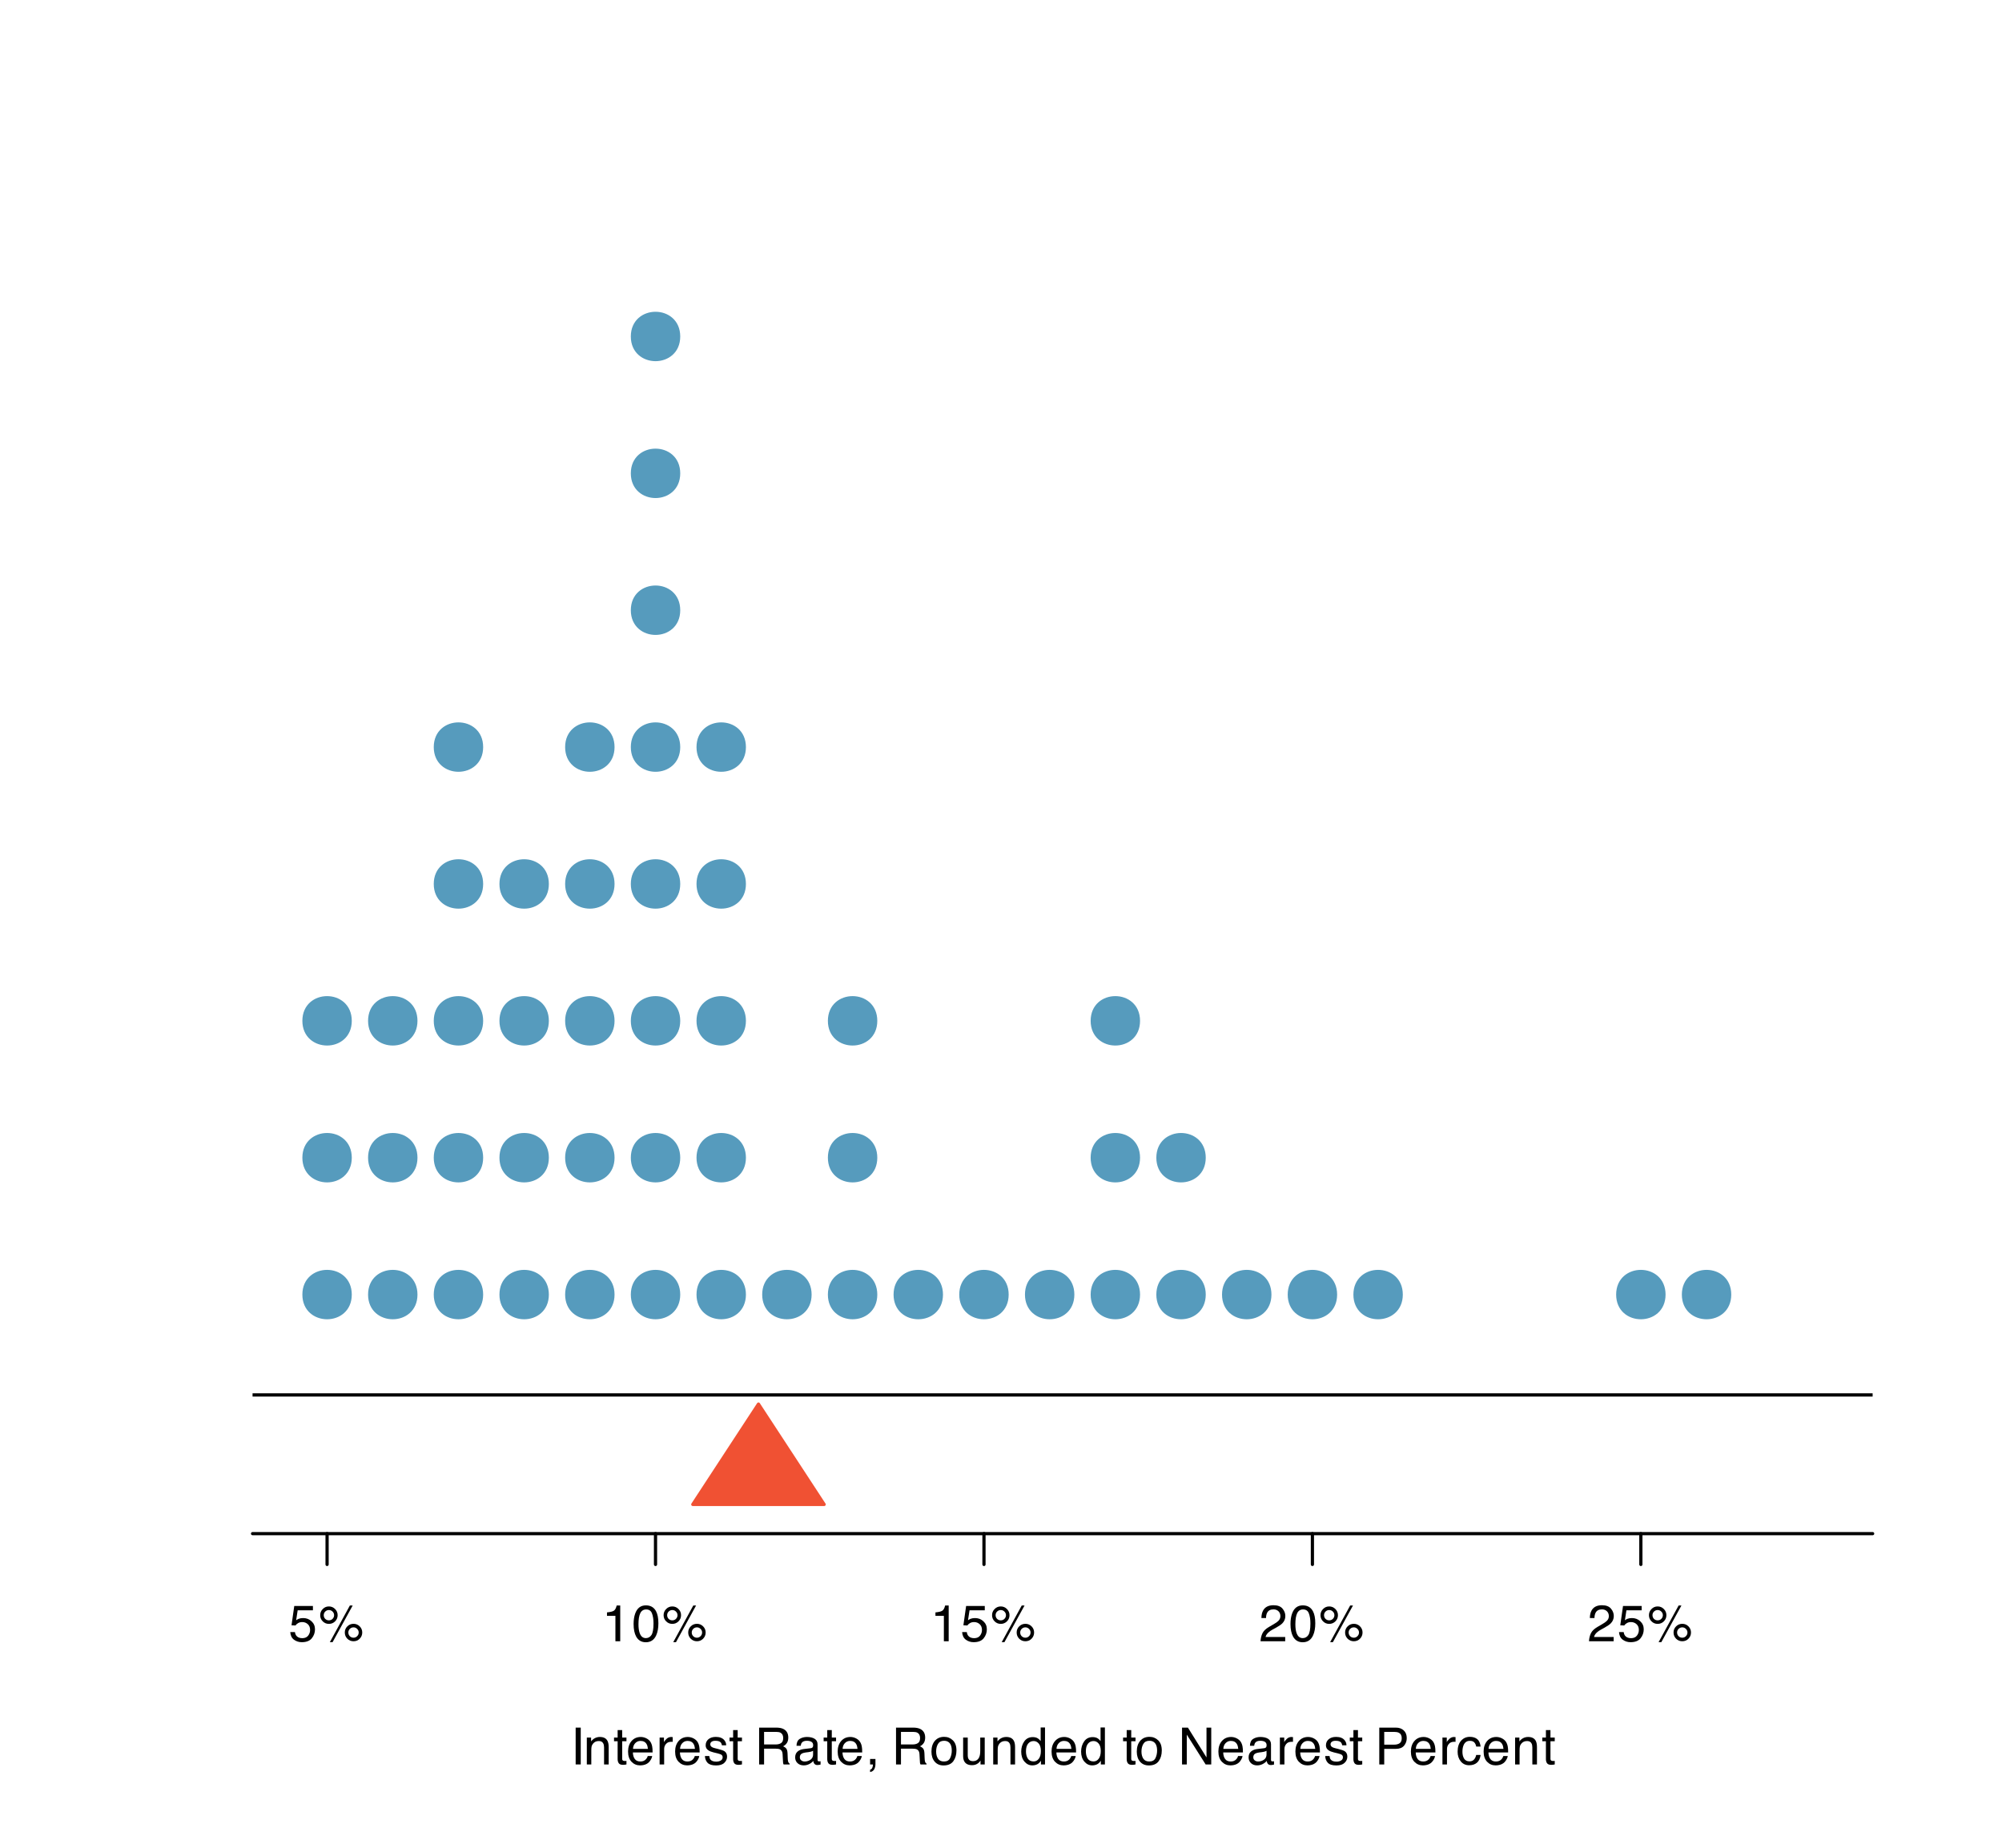 <?xml version="1.0" encoding="UTF-8"?>
<svg xmlns="http://www.w3.org/2000/svg" xmlns:xlink="http://www.w3.org/1999/xlink" width="468" height="432" viewBox="0 0 468 432">
<defs>
<g>
<g id="glyph-0-0">
<path d="M 0.391 0 L 0.391 -8.609 L 7.219 -8.609 L 7.219 0 Z M 6.141 -1.078 L 6.141 -7.531 L 1.469 -7.531 L 1.469 -1.078 Z M 6.141 -1.078 "/>
</g>
<g id="glyph-0-1">
<path d="M 1.172 -8.609 L 2.359 -8.609 L 2.359 0 L 1.172 0 Z M 1.172 -8.609 "/>
</g>
<g id="glyph-0-2">
<path d="M 0.781 -6.281 L 1.781 -6.281 L 1.781 -5.391 C 2.07 -5.754 2.383 -6.016 2.719 -6.172 C 3.051 -6.336 3.422 -6.422 3.828 -6.422 C 4.711 -6.422 5.312 -6.109 5.625 -5.484 C 5.801 -5.141 5.891 -4.656 5.891 -4.031 L 5.891 0 L 4.812 0 L 4.812 -3.953 C 4.812 -4.336 4.754 -4.645 4.641 -4.875 C 4.453 -5.27 4.113 -5.469 3.625 -5.469 C 3.375 -5.469 3.172 -5.441 3.016 -5.391 C 2.723 -5.305 2.469 -5.133 2.25 -4.875 C 2.07 -4.664 1.957 -4.453 1.906 -4.234 C 1.852 -4.016 1.828 -3.695 1.828 -3.281 L 1.828 0 L 0.781 0 Z M 3.25 -6.422 Z M 3.25 -6.422 "/>
</g>
<g id="glyph-0-3">
<path d="M 0.984 -8.031 L 2.047 -8.031 L 2.047 -6.281 L 3.047 -6.281 L 3.047 -5.422 L 2.047 -5.422 L 2.047 -1.312 C 2.047 -1.094 2.125 -0.945 2.281 -0.875 C 2.352 -0.832 2.488 -0.812 2.688 -0.812 C 2.738 -0.812 2.789 -0.812 2.844 -0.812 C 2.906 -0.82 2.973 -0.828 3.047 -0.828 L 3.047 0 C 2.93 0.031 2.805 0.051 2.672 0.062 C 2.547 0.082 2.406 0.094 2.25 0.094 C 1.758 0.094 1.426 -0.031 1.25 -0.281 C 1.07 -0.531 0.984 -0.859 0.984 -1.266 L 0.984 -5.422 L 0.141 -5.422 L 0.141 -6.281 L 0.984 -6.281 Z M 0.984 -8.031 "/>
</g>
<g id="glyph-0-4">
<path d="M 3.391 -6.422 C 3.836 -6.422 4.27 -6.316 4.688 -6.109 C 5.102 -5.898 5.422 -5.629 5.641 -5.297 C 5.848 -4.973 5.988 -4.602 6.062 -4.188 C 6.125 -3.895 6.156 -3.43 6.156 -2.797 L 1.547 -2.797 C 1.566 -2.16 1.719 -1.648 2 -1.266 C 2.281 -0.879 2.719 -0.688 3.312 -0.688 C 3.863 -0.688 4.301 -0.867 4.625 -1.234 C 4.812 -1.441 4.945 -1.688 5.031 -1.969 L 6.062 -1.969 C 6.039 -1.738 5.953 -1.484 5.797 -1.203 C 5.641 -0.922 5.469 -0.688 5.281 -0.5 C 4.957 -0.188 4.555 0.02 4.078 0.125 C 3.828 0.188 3.539 0.219 3.219 0.219 C 2.438 0.219 1.773 -0.062 1.234 -0.625 C 0.691 -1.195 0.422 -1.992 0.422 -3.016 C 0.422 -4.023 0.691 -4.844 1.234 -5.469 C 1.785 -6.102 2.504 -6.422 3.391 -6.422 Z M 5.062 -3.641 C 5.02 -4.098 4.922 -4.461 4.766 -4.734 C 4.484 -5.242 4.004 -5.5 3.328 -5.5 C 2.836 -5.5 2.426 -5.32 2.094 -4.969 C 1.77 -4.625 1.598 -4.18 1.578 -3.641 Z M 3.281 -6.422 Z M 3.281 -6.422 "/>
</g>
<g id="glyph-0-5">
<path d="M 0.797 -6.281 L 1.812 -6.281 L 1.812 -5.188 C 1.883 -5.406 2.082 -5.664 2.406 -5.969 C 2.727 -6.27 3.098 -6.422 3.516 -6.422 C 3.535 -6.422 3.566 -6.414 3.609 -6.406 C 3.66 -6.406 3.742 -6.398 3.859 -6.391 L 3.859 -5.281 C 3.797 -5.289 3.738 -5.297 3.688 -5.297 C 3.633 -5.297 3.578 -5.297 3.516 -5.297 C 2.984 -5.297 2.57 -5.125 2.281 -4.781 C 2 -4.445 1.859 -4.055 1.859 -3.609 L 1.859 0 L 0.797 0 Z M 0.797 -6.281 "/>
</g>
<g id="glyph-0-6">
<path d="M 1.406 -1.969 C 1.438 -1.613 1.523 -1.344 1.672 -1.156 C 1.93 -0.82 2.391 -0.656 3.047 -0.656 C 3.441 -0.656 3.785 -0.738 4.078 -0.906 C 4.379 -1.07 4.531 -1.332 4.531 -1.688 C 4.531 -1.957 4.41 -2.164 4.172 -2.312 C 4.016 -2.395 3.711 -2.492 3.266 -2.609 L 2.422 -2.812 C 1.891 -2.945 1.5 -3.098 1.25 -3.266 C 0.789 -3.547 0.562 -3.941 0.562 -4.453 C 0.562 -5.047 0.773 -5.523 1.203 -5.891 C 1.629 -6.254 2.207 -6.438 2.938 -6.438 C 3.875 -6.438 4.551 -6.16 4.969 -5.609 C 5.238 -5.254 5.367 -4.875 5.359 -4.469 L 4.359 -4.469 C 4.336 -4.707 4.254 -4.926 4.109 -5.125 C 3.867 -5.395 3.445 -5.531 2.844 -5.531 C 2.445 -5.531 2.145 -5.453 1.938 -5.297 C 1.738 -5.148 1.641 -4.953 1.641 -4.703 C 1.641 -4.43 1.773 -4.211 2.047 -4.047 C 2.203 -3.953 2.43 -3.867 2.734 -3.797 L 3.422 -3.625 C 4.18 -3.438 4.691 -3.258 4.953 -3.094 C 5.359 -2.82 5.562 -2.395 5.562 -1.812 C 5.562 -1.258 5.348 -0.781 4.922 -0.375 C 4.504 0.031 3.863 0.234 3 0.234 C 2.062 0.234 1.395 0.023 1 -0.391 C 0.613 -0.816 0.41 -1.344 0.391 -1.969 Z M 2.953 -6.422 Z M 2.953 -6.422 "/>
</g>
<g id="glyph-0-7">
</g>
<g id="glyph-0-8">
<path d="M 4.922 -4.672 C 5.461 -4.672 5.891 -4.781 6.203 -5 C 6.523 -5.219 6.688 -5.609 6.688 -6.172 C 6.688 -6.785 6.469 -7.207 6.031 -7.438 C 5.789 -7.551 5.469 -7.609 5.062 -7.609 L 2.219 -7.609 L 2.219 -4.672 Z M 1.062 -8.609 L 5.047 -8.609 C 5.703 -8.609 6.238 -8.516 6.656 -8.328 C 7.469 -7.953 7.875 -7.27 7.875 -6.281 C 7.875 -5.77 7.766 -5.348 7.547 -5.016 C 7.336 -4.691 7.039 -4.43 6.656 -4.234 C 7 -4.098 7.254 -3.914 7.422 -3.688 C 7.586 -3.469 7.68 -3.109 7.703 -2.609 L 7.75 -1.453 C 7.758 -1.129 7.785 -0.883 7.828 -0.719 C 7.898 -0.445 8.023 -0.27 8.203 -0.188 L 8.203 0 L 6.781 0 C 6.738 -0.07 6.703 -0.164 6.672 -0.281 C 6.648 -0.406 6.633 -0.633 6.625 -0.969 L 6.547 -2.406 C 6.523 -2.969 6.316 -3.344 5.922 -3.531 C 5.703 -3.633 5.352 -3.688 4.875 -3.688 L 2.219 -3.688 L 2.219 0 L 1.062 0 Z M 1.062 -8.609 "/>
</g>
<g id="glyph-0-9">
<path d="M 1.578 -1.672 C 1.578 -1.367 1.688 -1.129 1.906 -0.953 C 2.133 -0.773 2.398 -0.688 2.703 -0.688 C 3.078 -0.688 3.438 -0.77 3.781 -0.938 C 4.375 -1.227 4.672 -1.695 4.672 -2.344 L 4.672 -3.188 C 4.535 -3.113 4.363 -3.047 4.156 -2.984 C 3.957 -2.93 3.758 -2.895 3.562 -2.875 L 2.938 -2.797 C 2.551 -2.742 2.258 -2.66 2.062 -2.547 C 1.738 -2.367 1.578 -2.078 1.578 -1.672 Z M 4.141 -3.797 C 4.379 -3.828 4.539 -3.93 4.625 -4.109 C 4.664 -4.203 4.688 -4.336 4.688 -4.516 C 4.688 -4.867 4.555 -5.125 4.297 -5.281 C 4.047 -5.445 3.688 -5.531 3.219 -5.531 C 2.664 -5.531 2.273 -5.383 2.047 -5.094 C 1.91 -4.926 1.82 -4.68 1.781 -4.359 L 0.797 -4.359 C 0.816 -5.129 1.066 -5.664 1.547 -5.969 C 2.035 -6.27 2.598 -6.422 3.234 -6.422 C 3.973 -6.422 4.57 -6.281 5.031 -6 C 5.488 -5.719 5.719 -5.281 5.719 -4.688 L 5.719 -1.078 C 5.719 -0.973 5.738 -0.883 5.781 -0.812 C 5.832 -0.75 5.93 -0.719 6.078 -0.719 C 6.117 -0.719 6.164 -0.719 6.219 -0.719 C 6.281 -0.727 6.348 -0.738 6.422 -0.75 L 6.422 0.031 C 6.254 0.07 6.125 0.098 6.031 0.109 C 5.945 0.129 5.832 0.141 5.688 0.141 C 5.32 0.141 5.062 0.008 4.906 -0.25 C 4.812 -0.383 4.75 -0.578 4.719 -0.828 C 4.5 -0.547 4.188 -0.301 3.781 -0.094 C 3.383 0.113 2.945 0.219 2.469 0.219 C 1.883 0.219 1.406 0.039 1.031 -0.312 C 0.664 -0.664 0.484 -1.109 0.484 -1.641 C 0.484 -2.223 0.664 -2.676 1.031 -3 C 1.395 -3.32 1.867 -3.52 2.453 -3.594 Z M 3.266 -6.422 Z M 3.266 -6.422 "/>
</g>
<g id="glyph-0-10">
<path d="M 1 1.219 C 1.27 1.176 1.457 0.988 1.562 0.656 C 1.625 0.477 1.656 0.305 1.656 0.141 C 1.656 0.117 1.648 0.098 1.641 0.078 C 1.641 0.055 1.641 0.031 1.641 0 L 1 0 L 1 -1.281 L 2.25 -1.281 L 2.25 -0.094 C 2.25 0.375 2.156 0.781 1.969 1.125 C 1.781 1.477 1.457 1.695 1 1.781 Z M 1 1.219 "/>
</g>
<g id="glyph-0-11">
<path d="M 3.266 -0.688 C 3.961 -0.688 4.441 -0.945 4.703 -1.469 C 4.961 -2 5.094 -2.586 5.094 -3.234 C 5.094 -3.828 5 -4.305 4.812 -4.672 C 4.508 -5.242 4 -5.531 3.281 -5.531 C 2.633 -5.531 2.164 -5.285 1.875 -4.797 C 1.582 -4.305 1.438 -3.711 1.438 -3.016 C 1.438 -2.348 1.582 -1.789 1.875 -1.344 C 2.164 -0.906 2.629 -0.688 3.266 -0.688 Z M 3.312 -6.453 C 4.113 -6.453 4.789 -6.18 5.344 -5.641 C 5.906 -5.109 6.188 -4.316 6.188 -3.266 C 6.188 -2.254 5.941 -1.414 5.453 -0.75 C 4.961 -0.094 4.203 0.234 3.172 0.234 C 2.305 0.234 1.617 -0.055 1.109 -0.641 C 0.598 -1.234 0.344 -2.02 0.344 -3 C 0.344 -4.051 0.609 -4.891 1.141 -5.516 C 1.68 -6.141 2.406 -6.453 3.312 -6.453 Z M 3.266 -6.422 Z M 3.266 -6.422 "/>
</g>
<g id="glyph-0-12">
<path d="M 1.828 -6.281 L 1.828 -2.109 C 1.828 -1.785 1.879 -1.523 1.984 -1.328 C 2.172 -0.953 2.52 -0.766 3.031 -0.766 C 3.758 -0.766 4.258 -1.094 4.531 -1.75 C 4.676 -2.102 4.75 -2.582 4.75 -3.188 L 4.75 -6.281 L 5.797 -6.281 L 5.797 0 L 4.812 0 L 4.812 -0.922 C 4.676 -0.68 4.508 -0.484 4.312 -0.328 C 3.906 0.004 3.414 0.172 2.844 0.172 C 1.945 0.172 1.336 -0.129 1.016 -0.734 C 0.836 -1.047 0.75 -1.473 0.75 -2.016 L 0.75 -6.281 Z M 3.281 -6.422 Z M 3.281 -6.422 "/>
</g>
<g id="glyph-0-13">
<path d="M 1.438 -3.062 C 1.438 -2.395 1.578 -1.832 1.859 -1.375 C 2.148 -0.926 2.609 -0.703 3.234 -0.703 C 3.723 -0.703 4.125 -0.91 4.438 -1.328 C 4.758 -1.742 4.922 -2.348 4.922 -3.141 C 4.922 -3.93 4.754 -4.516 4.422 -4.891 C 4.098 -5.273 3.703 -5.469 3.234 -5.469 C 2.703 -5.469 2.27 -5.266 1.938 -4.859 C 1.602 -4.453 1.438 -3.852 1.438 -3.062 Z M 3.031 -6.391 C 3.508 -6.391 3.91 -6.285 4.234 -6.078 C 4.422 -5.961 4.633 -5.758 4.875 -5.469 L 4.875 -8.641 L 5.891 -8.641 L 5.891 0 L 4.938 0 L 4.938 -0.875 C 4.695 -0.488 4.406 -0.207 4.062 -0.031 C 3.727 0.133 3.344 0.219 2.906 0.219 C 2.207 0.219 1.602 -0.07 1.094 -0.656 C 0.582 -1.25 0.328 -2.031 0.328 -3 C 0.328 -3.914 0.562 -4.707 1.031 -5.375 C 1.5 -6.051 2.164 -6.391 3.031 -6.391 Z M 3.031 -6.391 "/>
</g>
<g id="glyph-0-14">
<path d="M 0.922 -8.609 L 2.297 -8.609 L 6.641 -1.641 L 6.641 -8.609 L 7.75 -8.609 L 7.75 0 L 6.438 0 L 2.031 -6.969 L 2.031 0 L 0.922 0 Z M 4.25 -8.609 Z M 4.25 -8.609 "/>
</g>
<g id="glyph-0-15">
<path d="M 1.031 -8.609 L 4.906 -8.609 C 5.664 -8.609 6.281 -8.391 6.75 -7.953 C 7.219 -7.523 7.453 -6.922 7.453 -6.141 C 7.453 -5.473 7.242 -4.891 6.828 -4.391 C 6.41 -3.891 5.77 -3.641 4.906 -3.641 L 2.188 -3.641 L 2.188 0 L 1.031 0 Z M 6.281 -6.141 C 6.281 -6.766 6.047 -7.191 5.578 -7.422 C 5.316 -7.547 4.961 -7.609 4.516 -7.609 L 2.188 -7.609 L 2.188 -4.625 L 4.516 -4.625 C 5.035 -4.625 5.457 -4.734 5.781 -4.953 C 6.113 -5.18 6.281 -5.578 6.281 -6.141 Z M 6.281 -6.141 "/>
</g>
<g id="glyph-0-16">
<path d="M 3.188 -6.453 C 3.895 -6.453 4.469 -6.281 4.906 -5.938 C 5.352 -5.594 5.625 -5.004 5.719 -4.172 L 4.688 -4.172 C 4.625 -4.555 4.484 -4.875 4.266 -5.125 C 4.047 -5.383 3.688 -5.516 3.188 -5.516 C 2.52 -5.516 2.039 -5.188 1.75 -4.531 C 1.562 -4.102 1.469 -3.578 1.469 -2.953 C 1.469 -2.328 1.598 -1.797 1.859 -1.359 C 2.129 -0.93 2.551 -0.719 3.125 -0.719 C 3.562 -0.719 3.906 -0.852 4.156 -1.125 C 4.414 -1.395 4.594 -1.758 4.688 -2.219 L 5.719 -2.219 C 5.602 -1.383 5.312 -0.773 4.844 -0.391 C 4.375 -0.004 3.773 0.188 3.047 0.188 C 2.223 0.188 1.566 -0.113 1.078 -0.719 C 0.586 -1.32 0.344 -2.07 0.344 -2.969 C 0.344 -4.07 0.609 -4.926 1.141 -5.531 C 1.68 -6.145 2.363 -6.453 3.188 -6.453 Z M 3.031 -6.422 Z M 3.031 -6.422 "/>
</g>
<g id="glyph-0-17">
<path d="M 1.484 -2.141 C 1.555 -1.535 1.836 -1.117 2.328 -0.891 C 2.578 -0.773 2.863 -0.719 3.188 -0.719 C 3.812 -0.719 4.273 -0.914 4.578 -1.312 C 4.879 -1.707 5.031 -2.148 5.031 -2.641 C 5.031 -3.223 4.848 -3.676 4.484 -4 C 4.129 -4.32 3.703 -4.484 3.203 -4.484 C 2.836 -4.484 2.523 -4.41 2.266 -4.266 C 2.004 -4.129 1.785 -3.938 1.609 -3.688 L 0.688 -3.734 L 1.328 -8.25 L 5.688 -8.25 L 5.688 -7.234 L 2.125 -7.234 L 1.766 -4.906 C 1.961 -5.051 2.148 -5.16 2.328 -5.234 C 2.641 -5.359 3 -5.422 3.406 -5.422 C 4.176 -5.422 4.828 -5.172 5.359 -4.672 C 5.898 -4.18 6.172 -3.555 6.172 -2.797 C 6.172 -2.004 5.922 -1.301 5.422 -0.688 C 4.93 -0.082 4.148 0.219 3.078 0.219 C 2.398 0.219 1.797 0.023 1.266 -0.359 C 0.742 -0.742 0.453 -1.336 0.391 -2.141 Z M 1.484 -2.141 "/>
</g>
<g id="glyph-0-18">
<path d="M 8.188 -4.078 C 8.75 -4.078 9.227 -3.879 9.625 -3.484 C 10.02 -3.086 10.219 -2.609 10.219 -2.047 C 10.219 -1.484 10.02 -1 9.625 -0.594 C 9.227 -0.195 8.75 0 8.188 0 C 7.613 0 7.129 -0.195 6.734 -0.594 C 6.336 -1 6.141 -1.484 6.141 -2.047 C 6.141 -2.609 6.336 -3.086 6.734 -3.484 C 7.129 -3.879 7.613 -4.078 8.188 -4.078 Z M 7.328 -8.359 L 7.984 -8.359 L 3.281 0.219 L 2.641 0.219 Z M 2.422 -4.891 C 2.766 -4.891 3.051 -5.004 3.281 -5.234 C 3.52 -5.473 3.641 -5.758 3.641 -6.094 C 3.641 -6.426 3.52 -6.707 3.281 -6.938 C 3.051 -7.176 2.766 -7.297 2.422 -7.297 C 2.086 -7.297 1.801 -7.176 1.562 -6.938 C 1.332 -6.707 1.219 -6.426 1.219 -6.094 C 1.219 -5.758 1.332 -5.473 1.562 -5.234 C 1.801 -5.004 2.086 -4.891 2.422 -4.891 Z M 2.422 -8.141 C 2.992 -8.141 3.477 -7.938 3.875 -7.531 C 4.27 -7.133 4.469 -6.656 4.469 -6.094 C 4.469 -5.531 4.27 -5.051 3.875 -4.656 C 3.477 -4.258 2.992 -4.062 2.422 -4.062 C 1.859 -4.062 1.379 -4.258 0.984 -4.656 C 0.586 -5.051 0.391 -5.531 0.391 -6.094 C 0.391 -6.656 0.586 -7.133 0.984 -7.531 C 1.379 -7.938 1.859 -8.141 2.422 -8.141 Z M 8.188 -0.828 C 8.508 -0.828 8.789 -0.945 9.031 -1.188 C 9.27 -1.426 9.391 -1.711 9.391 -2.047 C 9.391 -2.367 9.27 -2.648 9.031 -2.891 C 8.789 -3.129 8.508 -3.25 8.188 -3.25 C 7.844 -3.25 7.551 -3.129 7.312 -2.891 C 7.082 -2.648 6.969 -2.367 6.969 -2.047 C 6.969 -1.711 7.082 -1.426 7.312 -1.188 C 7.551 -0.945 7.844 -0.828 8.188 -0.828 Z M 8.188 -0.828 "/>
</g>
<g id="glyph-0-19">
<path d="M 1.156 -5.938 L 1.156 -6.75 C 1.914 -6.82 2.441 -6.945 2.734 -7.125 C 3.035 -7.301 3.266 -7.711 3.422 -8.359 L 4.25 -8.359 L 4.25 0 L 3.125 0 L 3.125 -5.938 Z M 1.156 -5.938 "/>
</g>
<g id="glyph-0-20">
<path d="M 3.25 -8.391 C 4.332 -8.391 5.117 -7.941 5.609 -7.047 C 5.984 -6.359 6.172 -5.41 6.172 -4.203 C 6.172 -3.066 6 -2.125 5.656 -1.375 C 5.164 -0.301 4.359 0.234 3.234 0.234 C 2.234 0.234 1.484 -0.203 0.984 -1.078 C 0.578 -1.816 0.375 -2.801 0.375 -4.031 C 0.375 -4.977 0.5 -5.797 0.75 -6.484 C 1.207 -7.754 2.039 -8.391 3.25 -8.391 Z M 3.234 -0.734 C 3.785 -0.734 4.223 -0.973 4.547 -1.453 C 4.867 -1.941 5.031 -2.848 5.031 -4.172 C 5.031 -5.117 4.91 -5.898 4.672 -6.516 C 4.441 -7.129 3.988 -7.438 3.312 -7.438 C 2.688 -7.438 2.227 -7.145 1.938 -6.562 C 1.656 -5.977 1.516 -5.117 1.516 -3.984 C 1.516 -3.129 1.609 -2.441 1.797 -1.922 C 2.078 -1.129 2.555 -0.734 3.234 -0.734 Z M 3.234 -0.734 "/>
</g>
<g id="glyph-0-21">
<path d="M 0.375 0 C 0.414 -0.719 0.566 -1.344 0.828 -1.875 C 1.086 -2.414 1.594 -2.906 2.344 -3.344 L 3.469 -4 C 3.969 -4.289 4.32 -4.539 4.531 -4.75 C 4.852 -5.07 5.016 -5.441 5.016 -5.859 C 5.016 -6.348 4.863 -6.734 4.562 -7.016 C 4.27 -7.305 3.883 -7.453 3.406 -7.453 C 2.676 -7.453 2.176 -7.18 1.906 -6.641 C 1.75 -6.336 1.664 -5.93 1.656 -5.422 L 0.578 -5.422 C 0.586 -6.148 0.723 -6.742 0.984 -7.203 C 1.441 -8.016 2.25 -8.422 3.406 -8.422 C 4.363 -8.422 5.062 -8.16 5.5 -7.641 C 5.945 -7.117 6.172 -6.539 6.172 -5.906 C 6.172 -5.238 5.938 -4.664 5.469 -4.188 C 5.195 -3.906 4.707 -3.566 4 -3.172 L 3.188 -2.734 C 2.812 -2.523 2.516 -2.32 2.297 -2.125 C 1.898 -1.789 1.648 -1.414 1.547 -1 L 6.141 -1 L 6.141 0 Z M 0.375 0 "/>
</g>
</g>
<clipPath id="clip-0">
<path clip-rule="nonzero" d="M 59.039 325 L 437.758 325 L 437.758 327 L 59.039 327 Z M 59.039 325 "/>
</clipPath>
</defs>
<rect x="-46.8" y="-43.2" width="561.6" height="518.4" fill="rgb(100%, 100%, 100%)" fill-opacity="1"/>
<g fill="rgb(0%, 0%, 0%)" fill-opacity="1">
<use xlink:href="#glyph-0-1" x="133.398" y="412.521"/>
<use xlink:href="#glyph-0-2" x="136.398" y="412.521"/>
<use xlink:href="#glyph-0-3" x="143.398" y="412.521"/>
<use xlink:href="#glyph-0-4" x="146.398" y="412.521"/>
<use xlink:href="#glyph-0-5" x="153.398" y="412.521"/>
<use xlink:href="#glyph-0-4" x="157.398" y="412.521"/>
<use xlink:href="#glyph-0-6" x="164.398" y="412.521"/>
<use xlink:href="#glyph-0-3" x="170.398" y="412.521"/>
<use xlink:href="#glyph-0-7" x="173.398" y="412.521"/>
<use xlink:href="#glyph-0-8" x="176.398" y="412.521"/>
<use xlink:href="#glyph-0-9" x="185.398" y="412.521"/>
<use xlink:href="#glyph-0-3" x="192.398" y="412.521"/>
<use xlink:href="#glyph-0-4" x="195.398" y="412.521"/>
<use xlink:href="#glyph-0-10" x="202.398" y="412.521"/>
<use xlink:href="#glyph-0-7" x="205.398" y="412.521"/>
<use xlink:href="#glyph-0-8" x="208.398" y="412.521"/>
<use xlink:href="#glyph-0-11" x="217.398" y="412.521"/>
<use xlink:href="#glyph-0-12" x="224.398" y="412.521"/>
<use xlink:href="#glyph-0-2" x="231.398" y="412.521"/>
<use xlink:href="#glyph-0-13" x="238.398" y="412.521"/>
<use xlink:href="#glyph-0-4" x="245.398" y="412.521"/>
<use xlink:href="#glyph-0-13" x="252.398" y="412.521"/>
<use xlink:href="#glyph-0-7" x="259.398" y="412.521"/>
<use xlink:href="#glyph-0-3" x="262.398" y="412.521"/>
<use xlink:href="#glyph-0-11" x="265.398" y="412.521"/>
<use xlink:href="#glyph-0-7" x="272.398" y="412.521"/>
<use xlink:href="#glyph-0-14" x="275.398" y="412.521"/>
<use xlink:href="#glyph-0-4" x="284.398" y="412.521"/>
<use xlink:href="#glyph-0-9" x="291.398" y="412.521"/>
<use xlink:href="#glyph-0-5" x="298.398" y="412.521"/>
<use xlink:href="#glyph-0-4" x="302.398" y="412.521"/>
<use xlink:href="#glyph-0-6" x="309.398" y="412.521"/>
<use xlink:href="#glyph-0-3" x="315.398" y="412.521"/>
<use xlink:href="#glyph-0-7" x="318.398" y="412.521"/>
<use xlink:href="#glyph-0-15" x="321.398" y="412.521"/>
<use xlink:href="#glyph-0-4" x="329.398" y="412.521"/>
<use xlink:href="#glyph-0-5" x="336.398" y="412.521"/>
<use xlink:href="#glyph-0-16" x="340.398" y="412.521"/>
<use xlink:href="#glyph-0-4" x="346.398" y="412.521"/>
<use xlink:href="#glyph-0-2" x="353.398" y="412.521"/>
<use xlink:href="#glyph-0-3" x="360.398" y="412.521"/>
</g>
<path fill-rule="nonzero" fill="rgb(33.725%, 60.784%, 74.118%)" fill-opacity="1" stroke-width="0.75" stroke-linecap="round" stroke-linejoin="round" stroke="rgb(33.725%, 60.784%, 74.118%)" stroke-opacity="1" stroke-miterlimit="10" d="M 81.859 302.668 C 81.859 309.867 71.059 309.867 71.059 302.668 C 71.059 295.465 81.859 295.465 81.859 302.668 "/>
<path fill-rule="nonzero" fill="rgb(33.725%, 60.784%, 74.118%)" fill-opacity="1" stroke-width="0.75" stroke-linecap="round" stroke-linejoin="round" stroke="rgb(33.725%, 60.784%, 74.118%)" stroke-opacity="1" stroke-miterlimit="10" d="M 81.859 270.668 C 81.859 277.867 71.059 277.867 71.059 270.668 C 71.059 263.465 81.859 263.465 81.859 270.668 "/>
<path fill-rule="nonzero" fill="rgb(33.725%, 60.784%, 74.118%)" fill-opacity="1" stroke-width="0.75" stroke-linecap="round" stroke-linejoin="round" stroke="rgb(33.725%, 60.784%, 74.118%)" stroke-opacity="1" stroke-miterlimit="10" d="M 81.859 238.668 C 81.859 245.867 71.059 245.867 71.059 238.668 C 71.059 231.465 81.859 231.465 81.859 238.668 "/>
<path fill-rule="nonzero" fill="rgb(33.725%, 60.784%, 74.118%)" fill-opacity="1" stroke-width="0.75" stroke-linecap="round" stroke-linejoin="round" stroke="rgb(33.725%, 60.784%, 74.118%)" stroke-opacity="1" stroke-miterlimit="10" d="M 97.215 302.668 C 97.215 309.867 86.418 309.867 86.418 302.668 C 86.418 295.465 97.215 295.465 97.215 302.668 "/>
<path fill-rule="nonzero" fill="rgb(33.725%, 60.784%, 74.118%)" fill-opacity="1" stroke-width="0.75" stroke-linecap="round" stroke-linejoin="round" stroke="rgb(33.725%, 60.784%, 74.118%)" stroke-opacity="1" stroke-miterlimit="10" d="M 97.215 270.668 C 97.215 277.867 86.418 277.867 86.418 270.668 C 86.418 263.465 97.215 263.465 97.215 270.668 "/>
<path fill-rule="nonzero" fill="rgb(33.725%, 60.784%, 74.118%)" fill-opacity="1" stroke-width="0.75" stroke-linecap="round" stroke-linejoin="round" stroke="rgb(33.725%, 60.784%, 74.118%)" stroke-opacity="1" stroke-miterlimit="10" d="M 97.215 238.668 C 97.215 245.867 86.418 245.867 86.418 238.668 C 86.418 231.465 97.215 231.465 97.215 238.668 "/>
<path fill-rule="nonzero" fill="rgb(33.725%, 60.784%, 74.118%)" fill-opacity="1" stroke-width="0.75" stroke-linecap="round" stroke-linejoin="round" stroke="rgb(33.725%, 60.784%, 74.118%)" stroke-opacity="1" stroke-miterlimit="10" d="M 112.57 302.668 C 112.57 309.867 101.773 309.867 101.773 302.668 C 101.773 295.465 112.57 295.465 112.57 302.668 "/>
<path fill-rule="nonzero" fill="rgb(33.725%, 60.784%, 74.118%)" fill-opacity="1" stroke-width="0.75" stroke-linecap="round" stroke-linejoin="round" stroke="rgb(33.725%, 60.784%, 74.118%)" stroke-opacity="1" stroke-miterlimit="10" d="M 112.57 270.668 C 112.57 277.867 101.773 277.867 101.773 270.668 C 101.773 263.465 112.57 263.465 112.57 270.668 "/>
<path fill-rule="nonzero" fill="rgb(33.725%, 60.784%, 74.118%)" fill-opacity="1" stroke-width="0.75" stroke-linecap="round" stroke-linejoin="round" stroke="rgb(33.725%, 60.784%, 74.118%)" stroke-opacity="1" stroke-miterlimit="10" d="M 112.57 238.668 C 112.57 245.867 101.773 245.867 101.773 238.668 C 101.773 231.465 112.57 231.465 112.57 238.668 "/>
<path fill-rule="nonzero" fill="rgb(33.725%, 60.784%, 74.118%)" fill-opacity="1" stroke-width="0.75" stroke-linecap="round" stroke-linejoin="round" stroke="rgb(33.725%, 60.784%, 74.118%)" stroke-opacity="1" stroke-miterlimit="10" d="M 112.57 206.668 C 112.57 213.867 101.773 213.867 101.773 206.668 C 101.773 199.465 112.57 199.465 112.57 206.668 "/>
<path fill-rule="nonzero" fill="rgb(33.725%, 60.784%, 74.118%)" fill-opacity="1" stroke-width="0.75" stroke-linecap="round" stroke-linejoin="round" stroke="rgb(33.725%, 60.784%, 74.118%)" stroke-opacity="1" stroke-miterlimit="10" d="M 112.57 174.668 C 112.57 181.867 101.773 181.867 101.773 174.668 C 101.773 167.465 112.57 167.465 112.57 174.668 "/>
<path fill-rule="nonzero" fill="rgb(33.725%, 60.784%, 74.118%)" fill-opacity="1" stroke-width="0.75" stroke-linecap="round" stroke-linejoin="round" stroke="rgb(33.725%, 60.784%, 74.118%)" stroke-opacity="1" stroke-miterlimit="10" d="M 127.93 302.668 C 127.93 309.867 117.129 309.867 117.129 302.668 C 117.129 295.465 127.93 295.465 127.93 302.668 "/>
<path fill-rule="nonzero" fill="rgb(33.725%, 60.784%, 74.118%)" fill-opacity="1" stroke-width="0.75" stroke-linecap="round" stroke-linejoin="round" stroke="rgb(33.725%, 60.784%, 74.118%)" stroke-opacity="1" stroke-miterlimit="10" d="M 127.93 270.668 C 127.93 277.867 117.129 277.867 117.129 270.668 C 117.129 263.465 127.93 263.465 127.93 270.668 "/>
<path fill-rule="nonzero" fill="rgb(33.725%, 60.784%, 74.118%)" fill-opacity="1" stroke-width="0.75" stroke-linecap="round" stroke-linejoin="round" stroke="rgb(33.725%, 60.784%, 74.118%)" stroke-opacity="1" stroke-miterlimit="10" d="M 127.93 238.668 C 127.93 245.867 117.129 245.867 117.129 238.668 C 117.129 231.465 127.93 231.465 127.93 238.668 "/>
<path fill-rule="nonzero" fill="rgb(33.725%, 60.784%, 74.118%)" fill-opacity="1" stroke-width="0.75" stroke-linecap="round" stroke-linejoin="round" stroke="rgb(33.725%, 60.784%, 74.118%)" stroke-opacity="1" stroke-miterlimit="10" d="M 127.93 206.668 C 127.93 213.867 117.129 213.867 117.129 206.668 C 117.129 199.465 127.93 199.465 127.93 206.668 "/>
<path fill-rule="nonzero" fill="rgb(33.725%, 60.784%, 74.118%)" fill-opacity="1" stroke-width="0.75" stroke-linecap="round" stroke-linejoin="round" stroke="rgb(33.725%, 60.784%, 74.118%)" stroke-opacity="1" stroke-miterlimit="10" d="M 143.285 302.668 C 143.285 309.867 132.484 309.867 132.484 302.668 C 132.484 295.465 143.285 295.465 143.285 302.668 "/>
<path fill-rule="nonzero" fill="rgb(33.725%, 60.784%, 74.118%)" fill-opacity="1" stroke-width="0.75" stroke-linecap="round" stroke-linejoin="round" stroke="rgb(33.725%, 60.784%, 74.118%)" stroke-opacity="1" stroke-miterlimit="10" d="M 143.285 270.668 C 143.285 277.867 132.484 277.867 132.484 270.668 C 132.484 263.465 143.285 263.465 143.285 270.668 "/>
<path fill-rule="nonzero" fill="rgb(33.725%, 60.784%, 74.118%)" fill-opacity="1" stroke-width="0.75" stroke-linecap="round" stroke-linejoin="round" stroke="rgb(33.725%, 60.784%, 74.118%)" stroke-opacity="1" stroke-miterlimit="10" d="M 143.285 238.668 C 143.285 245.867 132.484 245.867 132.484 238.668 C 132.484 231.465 143.285 231.465 143.285 238.668 "/>
<path fill-rule="nonzero" fill="rgb(33.725%, 60.784%, 74.118%)" fill-opacity="1" stroke-width="0.75" stroke-linecap="round" stroke-linejoin="round" stroke="rgb(33.725%, 60.784%, 74.118%)" stroke-opacity="1" stroke-miterlimit="10" d="M 143.285 206.668 C 143.285 213.867 132.484 213.867 132.484 206.668 C 132.484 199.465 143.285 199.465 143.285 206.668 "/>
<path fill-rule="nonzero" fill="rgb(33.725%, 60.784%, 74.118%)" fill-opacity="1" stroke-width="0.75" stroke-linecap="round" stroke-linejoin="round" stroke="rgb(33.725%, 60.784%, 74.118%)" stroke-opacity="1" stroke-miterlimit="10" d="M 143.285 174.668 C 143.285 181.867 132.484 181.867 132.484 174.668 C 132.484 167.465 143.285 167.465 143.285 174.668 "/>
<path fill-rule="nonzero" fill="rgb(33.725%, 60.784%, 74.118%)" fill-opacity="1" stroke-width="0.75" stroke-linecap="round" stroke-linejoin="round" stroke="rgb(33.725%, 60.784%, 74.118%)" stroke-opacity="1" stroke-miterlimit="10" d="M 158.641 302.668 C 158.641 309.867 147.84 309.867 147.84 302.668 C 147.84 295.465 158.641 295.465 158.641 302.668 "/>
<path fill-rule="nonzero" fill="rgb(33.725%, 60.784%, 74.118%)" fill-opacity="1" stroke-width="0.75" stroke-linecap="round" stroke-linejoin="round" stroke="rgb(33.725%, 60.784%, 74.118%)" stroke-opacity="1" stroke-miterlimit="10" d="M 158.641 270.668 C 158.641 277.867 147.84 277.867 147.84 270.668 C 147.84 263.465 158.641 263.465 158.641 270.668 "/>
<path fill-rule="nonzero" fill="rgb(33.725%, 60.784%, 74.118%)" fill-opacity="1" stroke-width="0.75" stroke-linecap="round" stroke-linejoin="round" stroke="rgb(33.725%, 60.784%, 74.118%)" stroke-opacity="1" stroke-miterlimit="10" d="M 158.641 238.668 C 158.641 245.867 147.84 245.867 147.84 238.668 C 147.84 231.465 158.641 231.465 158.641 238.668 "/>
<path fill-rule="nonzero" fill="rgb(33.725%, 60.784%, 74.118%)" fill-opacity="1" stroke-width="0.75" stroke-linecap="round" stroke-linejoin="round" stroke="rgb(33.725%, 60.784%, 74.118%)" stroke-opacity="1" stroke-miterlimit="10" d="M 158.641 206.668 C 158.641 213.867 147.84 213.867 147.84 206.668 C 147.84 199.465 158.641 199.465 158.641 206.668 "/>
<path fill-rule="nonzero" fill="rgb(33.725%, 60.784%, 74.118%)" fill-opacity="1" stroke-width="0.75" stroke-linecap="round" stroke-linejoin="round" stroke="rgb(33.725%, 60.784%, 74.118%)" stroke-opacity="1" stroke-miterlimit="10" d="M 158.641 174.668 C 158.641 181.867 147.84 181.867 147.84 174.668 C 147.84 167.465 158.641 167.465 158.641 174.668 "/>
<path fill-rule="nonzero" fill="rgb(33.725%, 60.784%, 74.118%)" fill-opacity="1" stroke-width="0.75" stroke-linecap="round" stroke-linejoin="round" stroke="rgb(33.725%, 60.784%, 74.118%)" stroke-opacity="1" stroke-miterlimit="10" d="M 158.641 142.668 C 158.641 149.867 147.84 149.867 147.84 142.668 C 147.84 135.465 158.641 135.465 158.641 142.668 "/>
<path fill-rule="nonzero" fill="rgb(33.725%, 60.784%, 74.118%)" fill-opacity="1" stroke-width="0.75" stroke-linecap="round" stroke-linejoin="round" stroke="rgb(33.725%, 60.784%, 74.118%)" stroke-opacity="1" stroke-miterlimit="10" d="M 158.641 110.668 C 158.641 117.867 147.84 117.867 147.84 110.668 C 147.84 103.465 158.641 103.465 158.641 110.668 "/>
<path fill-rule="nonzero" fill="rgb(33.725%, 60.784%, 74.118%)" fill-opacity="1" stroke-width="0.75" stroke-linecap="round" stroke-linejoin="round" stroke="rgb(33.725%, 60.784%, 74.118%)" stroke-opacity="1" stroke-miterlimit="10" d="M 158.641 78.668 C 158.641 85.867 147.84 85.867 147.84 78.668 C 147.84 71.465 158.641 71.465 158.641 78.668 "/>
<path fill-rule="nonzero" fill="rgb(33.725%, 60.784%, 74.118%)" fill-opacity="1" stroke-width="0.75" stroke-linecap="round" stroke-linejoin="round" stroke="rgb(33.725%, 60.784%, 74.118%)" stroke-opacity="1" stroke-miterlimit="10" d="M 173.996 302.668 C 173.996 309.867 163.195 309.867 163.195 302.668 C 163.195 295.465 173.996 295.465 173.996 302.668 "/>
<path fill-rule="nonzero" fill="rgb(33.725%, 60.784%, 74.118%)" fill-opacity="1" stroke-width="0.75" stroke-linecap="round" stroke-linejoin="round" stroke="rgb(33.725%, 60.784%, 74.118%)" stroke-opacity="1" stroke-miterlimit="10" d="M 173.996 270.668 C 173.996 277.867 163.195 277.867 163.195 270.668 C 163.195 263.465 173.996 263.465 173.996 270.668 "/>
<path fill-rule="nonzero" fill="rgb(33.725%, 60.784%, 74.118%)" fill-opacity="1" stroke-width="0.75" stroke-linecap="round" stroke-linejoin="round" stroke="rgb(33.725%, 60.784%, 74.118%)" stroke-opacity="1" stroke-miterlimit="10" d="M 173.996 238.668 C 173.996 245.867 163.195 245.867 163.195 238.668 C 163.195 231.465 173.996 231.465 173.996 238.668 "/>
<path fill-rule="nonzero" fill="rgb(33.725%, 60.784%, 74.118%)" fill-opacity="1" stroke-width="0.75" stroke-linecap="round" stroke-linejoin="round" stroke="rgb(33.725%, 60.784%, 74.118%)" stroke-opacity="1" stroke-miterlimit="10" d="M 173.996 206.668 C 173.996 213.867 163.195 213.867 163.195 206.668 C 163.195 199.465 173.996 199.465 173.996 206.668 "/>
<path fill-rule="nonzero" fill="rgb(33.725%, 60.784%, 74.118%)" fill-opacity="1" stroke-width="0.75" stroke-linecap="round" stroke-linejoin="round" stroke="rgb(33.725%, 60.784%, 74.118%)" stroke-opacity="1" stroke-miterlimit="10" d="M 173.996 174.668 C 173.996 181.867 163.195 181.867 163.195 174.668 C 163.195 167.465 173.996 167.465 173.996 174.668 "/>
<path fill-rule="nonzero" fill="rgb(33.725%, 60.784%, 74.118%)" fill-opacity="1" stroke-width="0.75" stroke-linecap="round" stroke-linejoin="round" stroke="rgb(33.725%, 60.784%, 74.118%)" stroke-opacity="1" stroke-miterlimit="10" d="M 189.352 302.668 C 189.352 309.867 178.551 309.867 178.551 302.668 C 178.551 295.465 189.352 295.465 189.352 302.668 "/>
<path fill-rule="nonzero" fill="rgb(33.725%, 60.784%, 74.118%)" fill-opacity="1" stroke-width="0.75" stroke-linecap="round" stroke-linejoin="round" stroke="rgb(33.725%, 60.784%, 74.118%)" stroke-opacity="1" stroke-miterlimit="10" d="M 204.707 302.668 C 204.707 309.867 193.906 309.867 193.906 302.668 C 193.906 295.465 204.707 295.465 204.707 302.668 "/>
<path fill-rule="nonzero" fill="rgb(33.725%, 60.784%, 74.118%)" fill-opacity="1" stroke-width="0.75" stroke-linecap="round" stroke-linejoin="round" stroke="rgb(33.725%, 60.784%, 74.118%)" stroke-opacity="1" stroke-miterlimit="10" d="M 204.707 270.668 C 204.707 277.867 193.906 277.867 193.906 270.668 C 193.906 263.465 204.707 263.465 204.707 270.668 "/>
<path fill-rule="nonzero" fill="rgb(33.725%, 60.784%, 74.118%)" fill-opacity="1" stroke-width="0.75" stroke-linecap="round" stroke-linejoin="round" stroke="rgb(33.725%, 60.784%, 74.118%)" stroke-opacity="1" stroke-miterlimit="10" d="M 204.707 238.668 C 204.707 245.867 193.906 245.867 193.906 238.668 C 193.906 231.465 204.707 231.465 204.707 238.668 "/>
<path fill-rule="nonzero" fill="rgb(33.725%, 60.784%, 74.118%)" fill-opacity="1" stroke-width="0.75" stroke-linecap="round" stroke-linejoin="round" stroke="rgb(33.725%, 60.784%, 74.118%)" stroke-opacity="1" stroke-miterlimit="10" d="M 220.062 302.668 C 220.062 309.867 209.262 309.867 209.262 302.668 C 209.262 295.465 220.062 295.465 220.062 302.668 "/>
<path fill-rule="nonzero" fill="rgb(33.725%, 60.784%, 74.118%)" fill-opacity="1" stroke-width="0.75" stroke-linecap="round" stroke-linejoin="round" stroke="rgb(33.725%, 60.784%, 74.118%)" stroke-opacity="1" stroke-miterlimit="10" d="M 235.418 302.668 C 235.418 309.867 224.617 309.867 224.617 302.668 C 224.617 295.465 235.418 295.465 235.418 302.668 "/>
<path fill-rule="nonzero" fill="rgb(33.725%, 60.784%, 74.118%)" fill-opacity="1" stroke-width="0.75" stroke-linecap="round" stroke-linejoin="round" stroke="rgb(33.725%, 60.784%, 74.118%)" stroke-opacity="1" stroke-miterlimit="10" d="M 250.773 302.668 C 250.773 309.867 239.977 309.867 239.977 302.668 C 239.977 295.465 250.773 295.465 250.773 302.668 "/>
<path fill-rule="nonzero" fill="rgb(33.725%, 60.784%, 74.118%)" fill-opacity="1" stroke-width="0.75" stroke-linecap="round" stroke-linejoin="round" stroke="rgb(33.725%, 60.784%, 74.118%)" stroke-opacity="1" stroke-miterlimit="10" d="M 266.129 302.668 C 266.129 309.867 255.332 309.867 255.332 302.668 C 255.332 295.465 266.129 295.465 266.129 302.668 "/>
<path fill-rule="nonzero" fill="rgb(33.725%, 60.784%, 74.118%)" fill-opacity="1" stroke-width="0.75" stroke-linecap="round" stroke-linejoin="round" stroke="rgb(33.725%, 60.784%, 74.118%)" stroke-opacity="1" stroke-miterlimit="10" d="M 266.129 270.668 C 266.129 277.867 255.332 277.867 255.332 270.668 C 255.332 263.465 266.129 263.465 266.129 270.668 "/>
<path fill-rule="nonzero" fill="rgb(33.725%, 60.784%, 74.118%)" fill-opacity="1" stroke-width="0.75" stroke-linecap="round" stroke-linejoin="round" stroke="rgb(33.725%, 60.784%, 74.118%)" stroke-opacity="1" stroke-miterlimit="10" d="M 266.129 238.668 C 266.129 245.867 255.332 245.867 255.332 238.668 C 255.332 231.465 266.129 231.465 266.129 238.668 "/>
<path fill-rule="nonzero" fill="rgb(33.725%, 60.784%, 74.118%)" fill-opacity="1" stroke-width="0.75" stroke-linecap="round" stroke-linejoin="round" stroke="rgb(33.725%, 60.784%, 74.118%)" stroke-opacity="1" stroke-miterlimit="10" d="M 281.488 302.668 C 281.488 309.867 270.688 309.867 270.688 302.668 C 270.688 295.465 281.488 295.465 281.488 302.668 "/>
<path fill-rule="nonzero" fill="rgb(33.725%, 60.784%, 74.118%)" fill-opacity="1" stroke-width="0.75" stroke-linecap="round" stroke-linejoin="round" stroke="rgb(33.725%, 60.784%, 74.118%)" stroke-opacity="1" stroke-miterlimit="10" d="M 281.488 270.668 C 281.488 277.867 270.688 277.867 270.688 270.668 C 270.688 263.465 281.488 263.465 281.488 270.668 "/>
<path fill-rule="nonzero" fill="rgb(33.725%, 60.784%, 74.118%)" fill-opacity="1" stroke-width="0.75" stroke-linecap="round" stroke-linejoin="round" stroke="rgb(33.725%, 60.784%, 74.118%)" stroke-opacity="1" stroke-miterlimit="10" d="M 296.844 302.668 C 296.844 309.867 286.043 309.867 286.043 302.668 C 286.043 295.465 296.844 295.465 296.844 302.668 "/>
<path fill-rule="nonzero" fill="rgb(33.725%, 60.784%, 74.118%)" fill-opacity="1" stroke-width="0.75" stroke-linecap="round" stroke-linejoin="round" stroke="rgb(33.725%, 60.784%, 74.118%)" stroke-opacity="1" stroke-miterlimit="10" d="M 312.199 302.668 C 312.199 309.867 301.398 309.867 301.398 302.668 C 301.398 295.465 312.199 295.465 312.199 302.668 "/>
<path fill-rule="nonzero" fill="rgb(33.725%, 60.784%, 74.118%)" fill-opacity="1" stroke-width="0.75" stroke-linecap="round" stroke-linejoin="round" stroke="rgb(33.725%, 60.784%, 74.118%)" stroke-opacity="1" stroke-miterlimit="10" d="M 327.555 302.668 C 327.555 309.867 316.754 309.867 316.754 302.668 C 316.754 295.465 327.555 295.465 327.555 302.668 "/>
<path fill-rule="nonzero" fill="rgb(33.725%, 60.784%, 74.118%)" fill-opacity="1" stroke-width="0.75" stroke-linecap="round" stroke-linejoin="round" stroke="rgb(33.725%, 60.784%, 74.118%)" stroke-opacity="1" stroke-miterlimit="10" d="M 388.977 302.668 C 388.977 309.867 378.176 309.867 378.176 302.668 C 378.176 295.465 388.977 295.465 388.977 302.668 "/>
<path fill-rule="nonzero" fill="rgb(33.725%, 60.784%, 74.118%)" fill-opacity="1" stroke-width="0.75" stroke-linecap="round" stroke-linejoin="round" stroke="rgb(33.725%, 60.784%, 74.118%)" stroke-opacity="1" stroke-miterlimit="10" d="M 404.332 302.668 C 404.332 309.867 393.535 309.867 393.535 302.668 C 393.535 295.465 404.332 295.465 404.332 302.668 "/>
<g clip-path="url(#clip-0)">
<path fill="none" stroke-width="0.75" stroke-linecap="round" stroke-linejoin="round" stroke="rgb(0%, 0%, 0%)" stroke-opacity="1" stroke-miterlimit="10" d="M 59.039 326.133 L 437.762 326.133 "/>
</g>
<path fill="none" stroke-width="0.75" stroke-linecap="round" stroke-linejoin="round" stroke="rgb(0%, 0%, 0%)" stroke-opacity="1" stroke-miterlimit="10" d="M 59.039 358.559 L 437.762 358.559 "/>
<path fill="none" stroke-width="0.75" stroke-linecap="round" stroke-linejoin="round" stroke="rgb(0%, 0%, 0%)" stroke-opacity="1" stroke-miterlimit="10" d="M 76.461 358.559 L 76.461 365.762 "/>
<path fill="none" stroke-width="0.75" stroke-linecap="round" stroke-linejoin="round" stroke="rgb(0%, 0%, 0%)" stroke-opacity="1" stroke-miterlimit="10" d="M 153.238 358.559 L 153.238 365.762 "/>
<path fill="none" stroke-width="0.75" stroke-linecap="round" stroke-linejoin="round" stroke="rgb(0%, 0%, 0%)" stroke-opacity="1" stroke-miterlimit="10" d="M 230.02 358.559 L 230.02 365.762 "/>
<path fill="none" stroke-width="0.75" stroke-linecap="round" stroke-linejoin="round" stroke="rgb(0%, 0%, 0%)" stroke-opacity="1" stroke-miterlimit="10" d="M 306.797 358.559 L 306.797 365.762 "/>
<path fill="none" stroke-width="0.75" stroke-linecap="round" stroke-linejoin="round" stroke="rgb(0%, 0%, 0%)" stroke-opacity="1" stroke-miterlimit="10" d="M 383.578 358.559 L 383.578 365.762 "/>
<g fill="rgb(0%, 0%, 0%)" fill-opacity="1">
<use xlink:href="#glyph-0-17" x="67.461" y="383.721"/>
<use xlink:href="#glyph-0-18" x="74.461" y="383.721"/>
</g>
<g fill="rgb(0%, 0%, 0%)" fill-opacity="1">
<use xlink:href="#glyph-0-19" x="140.738" y="383.721"/>
<use xlink:href="#glyph-0-20" x="147.738" y="383.721"/>
<use xlink:href="#glyph-0-18" x="154.738" y="383.721"/>
</g>
<g fill="rgb(0%, 0%, 0%)" fill-opacity="1">
<use xlink:href="#glyph-0-19" x="217.52" y="383.721"/>
<use xlink:href="#glyph-0-17" x="224.52" y="383.721"/>
<use xlink:href="#glyph-0-18" x="231.52" y="383.721"/>
</g>
<g fill="rgb(0%, 0%, 0%)" fill-opacity="1">
<use xlink:href="#glyph-0-21" x="294.297" y="383.721"/>
<use xlink:href="#glyph-0-20" x="301.297" y="383.721"/>
<use xlink:href="#glyph-0-18" x="308.297" y="383.721"/>
</g>
<g fill="rgb(0%, 0%, 0%)" fill-opacity="1">
<use xlink:href="#glyph-0-21" x="371.078" y="383.721"/>
<use xlink:href="#glyph-0-17" x="378.078" y="383.721"/>
<use xlink:href="#glyph-0-18" x="385.078" y="383.721"/>
</g>
<path fill-rule="nonzero" fill="rgb(94.118%, 31.765%, 20%)" fill-opacity="1" stroke-width="0.75" stroke-linecap="round" stroke-linejoin="round" stroke="rgb(94.118%, 31.765%, 20%)" stroke-opacity="1" stroke-miterlimit="10" d="M 161.949 351.734 L 192.66 351.734 L 177.305 328.266 Z M 161.949 351.734 "/>
</svg>
